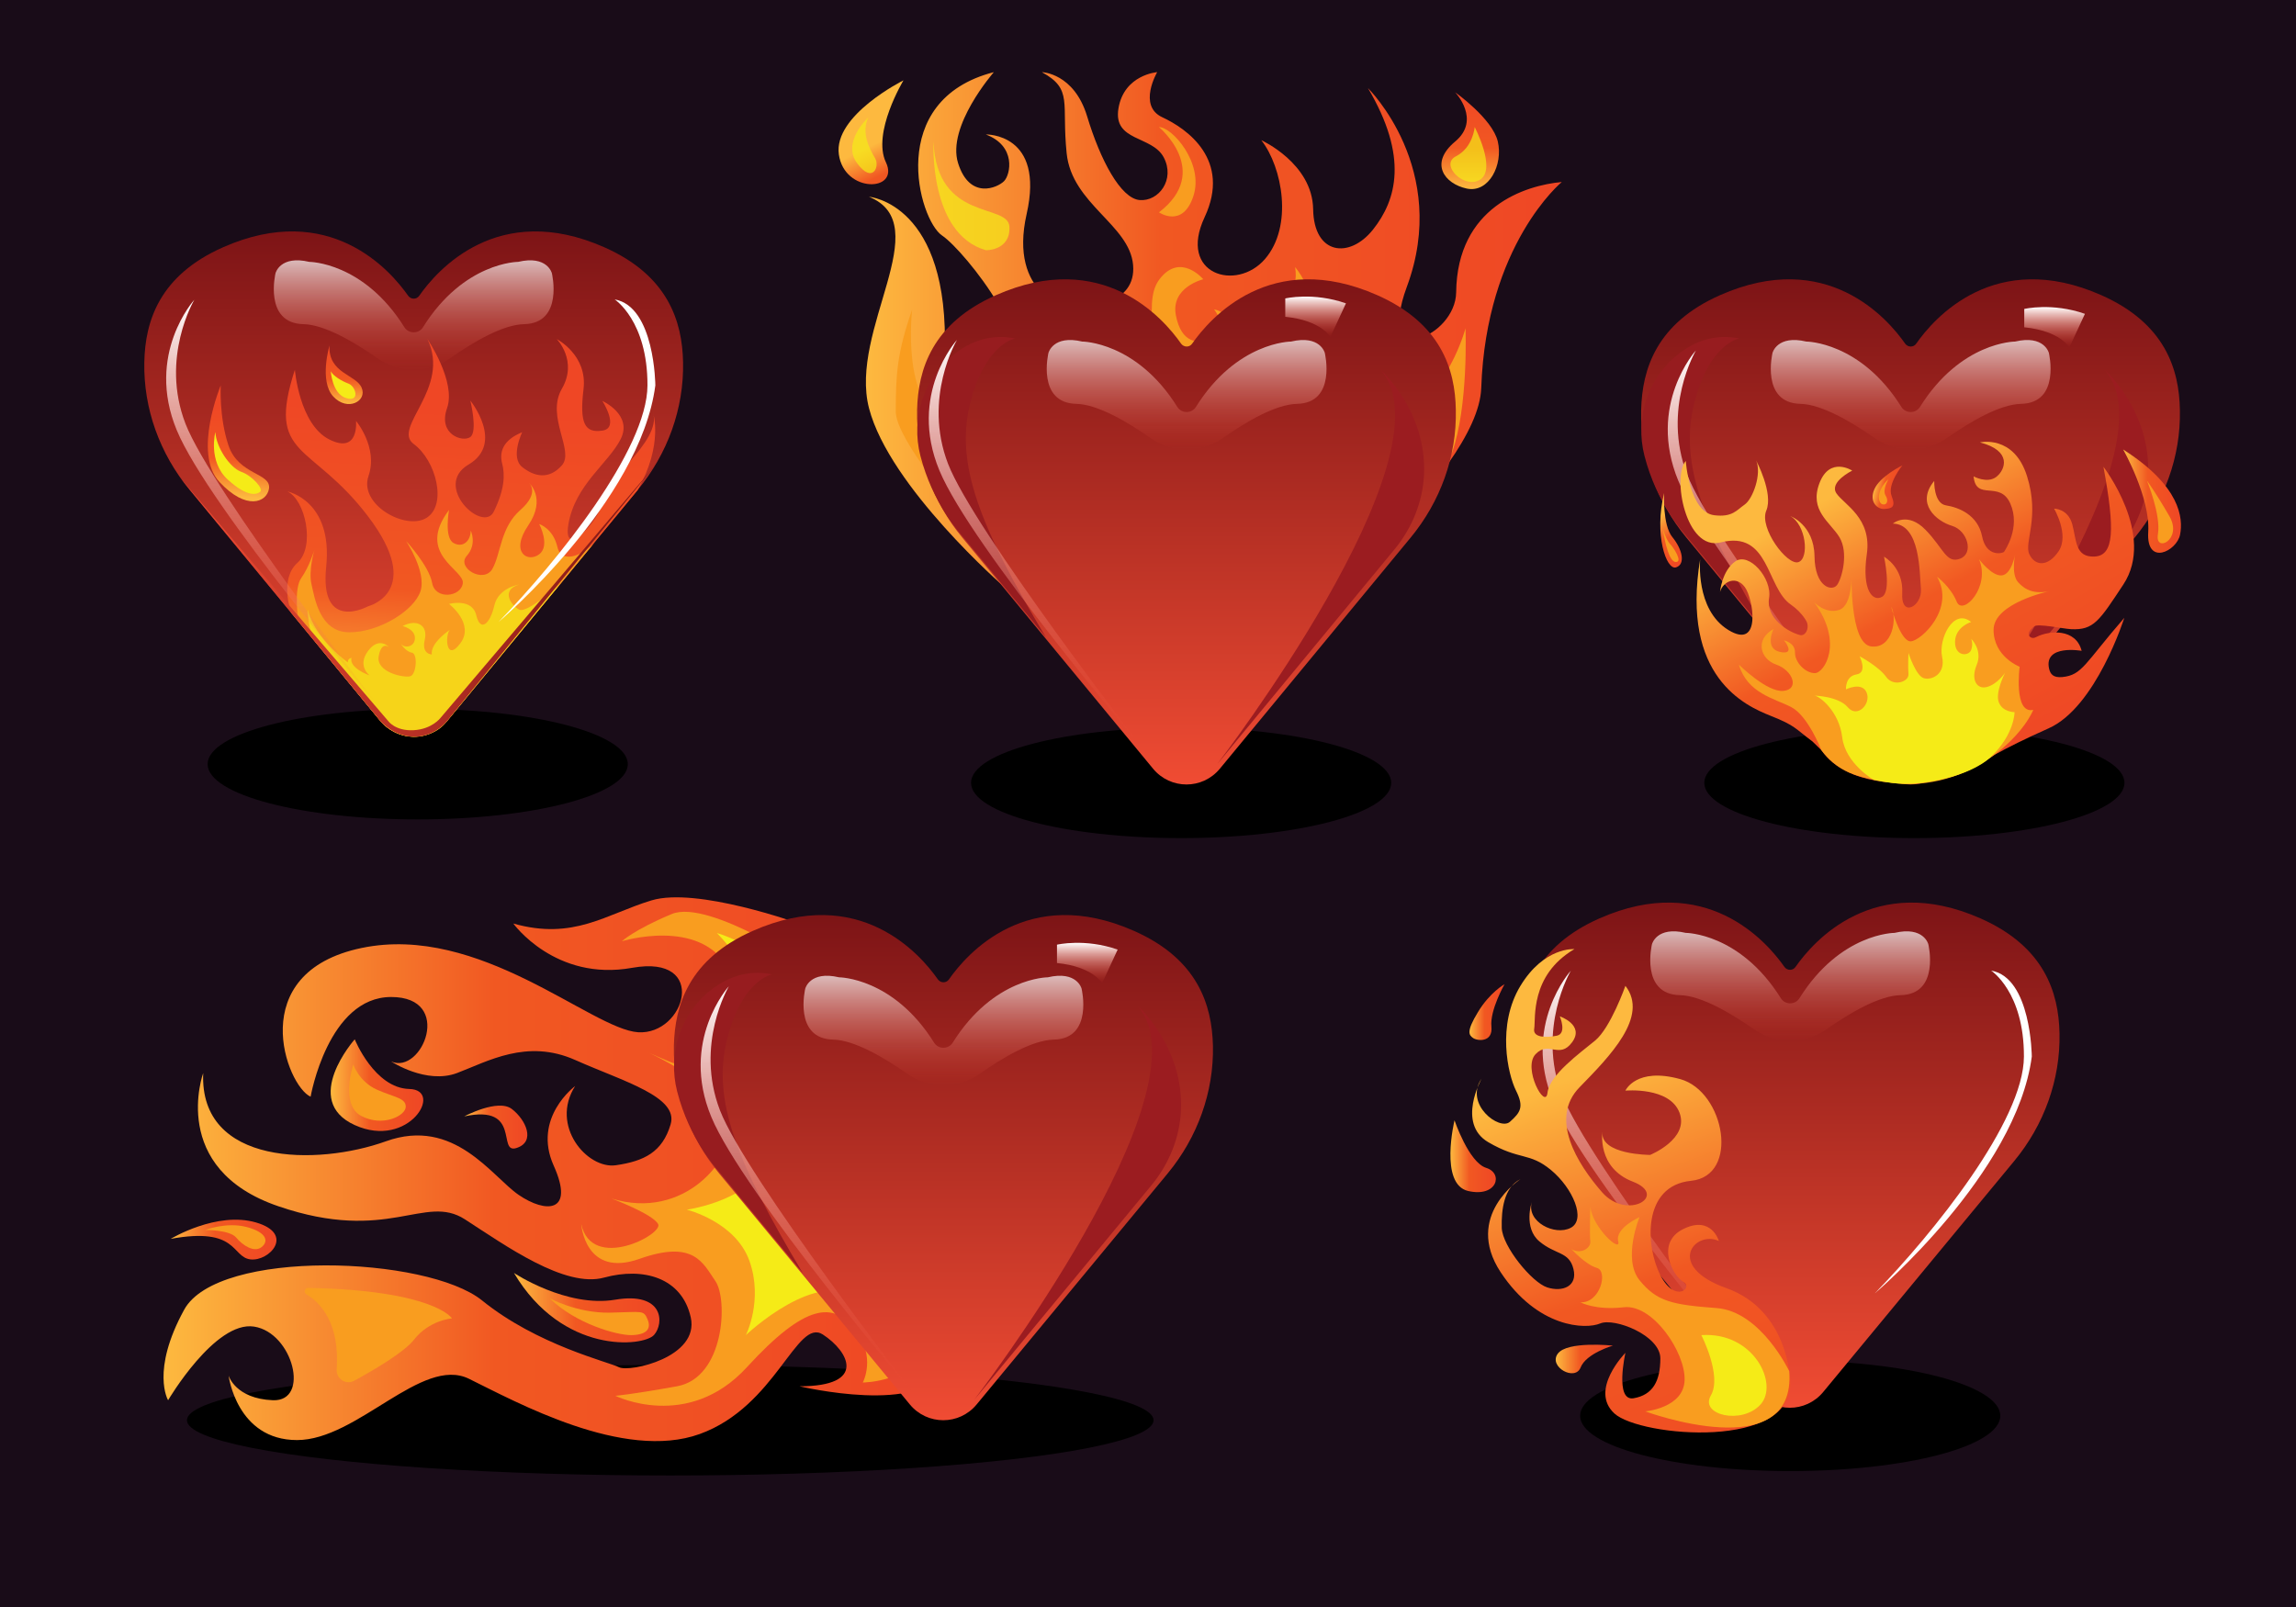 <?xml version="1.0" encoding="utf-8"?>
<!-- Generator: Adobe Illustrator 19.0.0, SVG Export Plug-In . SVG Version: 6.00 Build 0)  -->
<svg version="1.1" id="Layer_1" xmlns="http://www.w3.org/2000/svg" xmlns:xlink="http://www.w3.org/1999/xlink" x="0px" y="0px"
	 viewBox="0 0 1400 980" style="enable-background:new 0 0 1400 980;" xml:space="preserve">
<style type="text/css">
	.st0{fill:#190C18;}
	.st1{fill:url(#XMLID_146_);}
	.st2{opacity:0.7;fill:url(#XMLID_147_);}
	.st3{fill:url(#XMLID_148_);}
	.st4{fill:url(#XMLID_149_);}
	.st5{fill:url(#XMLID_150_);}
	.st6{fill:#F99D1F;}
	.st7{opacity:0.7;fill:#F5EB17;}
	.st8{fill:#F5EB17;}
	.st9{fill:url(#XMLID_151_);}
	.st10{fill:#FFFFFF;}
	.st11{fill:url(#XMLID_152_);}
	.st12{fill:url(#XMLID_153_);}
	.st13{fill:url(#XMLID_154_);}
	.st14{fill:#971C1F;}
	.st15{fill:#9B1C20;}
	.st16{opacity:0.7;fill:url(#XMLID_155_);}
	.st17{fill:url(#XMLID_156_);}
	.st18{fill:url(#XMLID_157_);}
	.st19{fill:url(#XMLID_158_);}
	.st20{fill:url(#XMLID_159_);}
	.st21{fill:url(#XMLID_160_);}
	.st22{fill:url(#XMLID_161_);}
	.st23{opacity:0.7;fill:url(#XMLID_162_);}
	.st24{fill:url(#XMLID_163_);}
	.st25{fill:url(#XMLID_164_);}
	.st26{fill:url(#XMLID_165_);}
	.st27{fill:url(#XMLID_166_);}
	.st28{fill:url(#XMLID_167_);}
	.st29{fill:url(#XMLID_168_);}
	.st30{fill:url(#XMLID_169_);}
	.st31{opacity:0.7;fill:url(#XMLID_170_);}
	.st32{fill:url(#XMLID_171_);}
	.st33{fill:url(#XMLID_172_);}
	.st34{fill:url(#XMLID_173_);}
	.st35{fill:url(#XMLID_174_);}
	.st36{fill:url(#XMLID_175_);}
	.st37{fill:url(#XMLID_176_);}
	.st38{opacity:0.7;fill:url(#XMLID_177_);}
	.st39{fill:url(#XMLID_178_);}
	.st40{fill:url(#XMLID_179_);}
	.st41{fill:url(#XMLID_180_);}
	.st42{fill:url(#XMLID_181_);}
	.st43{fill:url(#XMLID_182_);}
	.st44{fill:url(#XMLID_183_);}
</style>
<rect id="XMLID_137_" class="st0" width="1400" height="980"/>
<ellipse id="XMLID_139_" cx="254.7" cy="466" rx="128.1" ry="33.7"/>
<ellipse id="XMLID_142_" cx="720.2" cy="477.4" rx="128.1" ry="33.7"/>
<ellipse id="XMLID_143_" cx="1167.3" cy="477.4" rx="128.1" ry="33.7"/>
<ellipse id="XMLID_145_" cx="1091.6" cy="863.4" rx="128.1" ry="33.7"/>
<ellipse id="XMLID_144_" cx="408.7" cy="866.1" rx="294.7" ry="33.7"/>
<g id="XMLID_113_">
	<linearGradient id="XMLID_146_" gradientUnits="userSpaceOnUse" x1="252.249" y1="449.229" x2="252.249" y2="141.178">
		<stop  offset="0" style="stop-color:#F04C33"/>
		<stop  offset="1" style="stop-color:#7D1416"/>
	</linearGradient>
	<path id="XMLID_4_" class="st1" d="M368.5,150.8c-64.9-28.7-102.1,14.1-112.9,29.6c-1.6,2.3-5,2.3-6.7,0
		c-10.8-15.5-48-58.3-112.9-29.6C97.1,168,88.5,196,88,220.8c-0.6,28.4,9.5,56,27.6,77.9l116.3,140.9c10.6,12.8,30.1,12.8,40.7,0
		l116.3-140.9c18.1-21.9,28.2-49.5,27.6-77.9C416,196,407.4,168,368.5,150.8z"/>
	<linearGradient id="XMLID_147_" gradientUnits="userSpaceOnUse" x1="252.249" y1="225.474" x2="252.249" y2="158.747">
		<stop  offset="0" style="stop-color:#F04C33;stop-opacity:0"/>
		<stop  offset="1" style="stop-color:#FFFFFF"/>
	</linearGradient>
	<path id="XMLID_8_" class="st2" d="M336.5,166.6c0,0-2.8-11.1-20.6-6.9c0,0-33.1,0-58,39.9c-2.6,4.1-8.7,4.1-11.3,0
		c-24.9-39.9-58-39.9-58-39.9c-17.8-4.2-20.6,6.9-20.6,6.9s-7.4,30.6,17.1,31.1c12.9,0.3,30.9,10.9,45.1,20.8
		c13.3,9.3,31,9.3,44.2,0c14.1-9.9,32.1-20.5,45.1-20.8C343.9,197.2,336.5,166.6,336.5,166.6z"/>
	<linearGradient id="XMLID_148_" gradientUnits="userSpaceOnUse" x1="277.116" y1="443.523" x2="287.315" y2="250.754">
		<stop  offset="1.641936e-003" style="stop-color:#FDB93F"/>
		<stop  offset="0.424" style="stop-color:#F15822"/>
		<stop  offset="1" style="stop-color:#EF4725"/>
	</linearGradient>
	<path id="XMLID_6_" class="st3" d="M177.5,373.7c0,0-7.3-20.5,3.8-30.4c11.1-9.9,4.9-38.6-6.1-43.6c0,0,27.9,5.4,23.7,45.9
		s25.6,24.1,25.6,24.1s34.8-8.8,0-54.7s-62.3-35.2-44.7-89.5c0,0,2.7,33.3,21,42.5s16.3-11.3,16.3-11.3s13.6,16.2,7.6,33.6
		s22.7,33.4,35.4,25.5c12.7-7.9,5.8-35-7.8-45c-13.6-10,22.9-33.9,8.3-64.1c0,0,17.7,26.1,12,42.2s9.6,21,14.2,17.6s0-22.2,0-22.2
		s21,26-1.1,39s8.8,42.2,15.4,28.7c6.6-13.5,6.9-22.4,5.1-29.3c-1.8-6.9,0.3-14.3,12.2-19.1c0,0-7.4,15.3,0,21.2
		c7.4,5.9,16.3,7.9,24.2-1c7.9-8.9-9.9-29.6,0-46.7s-3.1-30.3-3.1-30.3s18.9,9.7,16.3,30.6c-2.5,20.9,0.8,26.8,11.5,25.2
		c10.7-1.5,0-18.1,0-18.1s18.6,8.4,11.2,23.2c-7.4,14.8-27.8,27.8-31.9,52c-4.1,24.2,22.4-6.4,20.9-15.5s36.4-35.1,30.7-52.6
		c0,0,6.5,19.5-9.4,47.3L272.6,439.6c0,0-6,9.2-19.6,9.6c-13.6,0.4-21.1-9.6-21.1-9.6L177.5,373.7z"/>
	<linearGradient id="XMLID_149_" gradientUnits="userSpaceOnUse" x1="144.387" y1="303.256" x2="147.262" y2="248.934">
		<stop  offset="1.641936e-003" style="stop-color:#FDB93F"/>
		<stop  offset="0.424" style="stop-color:#F15822"/>
		<stop  offset="1" style="stop-color:#EF4725"/>
	</linearGradient>
	<path id="XMLID_5_" class="st4" d="M134.6,235c0,0-17.2,41.3-0.8,58.9c16.4,17.6,28.8,12.5,30.2,4.2c1.7-9.8-18.6-8.2-24.7-26.5
		C133.5,254.2,134.6,235,134.6,235z"/>
	<linearGradient id="XMLID_150_" gradientUnits="userSpaceOnUse" x1="209.893" y1="246.428" x2="209.893" y2="210.694">
		<stop  offset="1.641936e-003" style="stop-color:#FDB93F"/>
		<stop  offset="0.424" style="stop-color:#F15822"/>
		<stop  offset="1" style="stop-color:#EF4725"/>
	</linearGradient>
	<path id="XMLID_9_" class="st5" d="M200.9,210.7c0,0-6.4,21.7,2.3,31.1s20.9,2.8,17.3-5.4C217,228.3,200.1,227.8,200.9,210.7z"/>
	<path id="XMLID_10_" class="st6" d="M182,378.7c0,0-3.2-19.3,1.7-26.2s8-17.1,8-17.1s-3.7,12.5-1.8,20.7s4.9,29.5,23.1,29.5
		s39.6-13.3,43.4-25.1s-8.8-30.6-8.8-30.6s14,15.1,15.9,25.6c1.9,10.5,17.6,8.6,18.7,0.2s-28.9-17.6-8.4-44.7c0,0-3.1,16.8,2.7,20.1
		c5.7,3.3,10.6-1.3,10.5-7.6c0,0,4.1,8.2-2.4,15.5c-6.5,7.3,10.5,17.2,15.7,7.8c5.2-9.4,4.8-25.1,17-35.8s5.2-16.6,5.2-16.6
		s10.9,9.4-0.4,26c-11.3,16.6-0.2,22.9,6.7,17.6s0-18.4,0-18.4s8.4,2.5,11.1,14c2.7,11.5,17.3,3.7,22.7-2.8l-89.9,108.9
		c0,0-8.2,9.3-18.8,9.6c-10.6,0.3-18.3-5.3-21.9-9.6C228.3,435.3,182,378.7,182,378.7z"/>
	<path id="XMLID_11_" class="st7" d="M187.6,371.8c0,0,0.4,14.2,4.6,19.4c4.2,5.2,39.7,48.5,39.7,48.5s8.5,10.5,21.9,9.6
		c13.4-0.9,18.8-9.6,18.8-9.6l68.7-83.2c0,0-19.8,17.6-24.6,15.3c-4.8-2.2-11.7-11.8-0.3-15.3c0,0-12.5,1.9-15,12.8
		c-2.5,11-8.4,16.6-11,5.9c-2.5-10.7-16.6-6.9-16.6-6.9s15.8,12,6.9,24s-9.4-5.1-6.4-8.2c0,0-12,7.9-11,15c0,0-6.4,0-4.3-8.9
		s-4.8-13-13.5-8.4c0,0,7.5,1.7,7.5,7.3c0,5.6-6.6,6.6-8.8,3.2c0,0,3.1,5.1,6.9,5.7s2.8,13.3-0.9,14.4s-20.9-2.3-19.3-12.1
		c1.7-9.8,6.4-5.6,6.4-5.6s-6.1-6.9-12.9,2.3s1,14.9,1,14.9s-12.6-4.3-11.1-10.7c0,0-2.4,0.3-2.2,2.8
		C212.2,404,192.3,390,187.6,371.8z"/>
	<path id="XMLID_7_" class="st8" d="M131.3,263.5c0,0-4.6,17.8,7.5,28.9s17.8,9.2,19.9,7.5c2.1-1.7-4.8-9.8-11.7-12.2
		C140.1,285.1,131.9,272.9,131.3,263.5z"/>
	<path id="XMLID_13_" class="st8" d="M201.7,226.4c0,0,0.8,13.8,9.4,16.4s5.9-7.1,1.5-8.8C208.3,232.4,203.1,229.2,201.7,226.4z"/>
	<linearGradient id="XMLID_151_" gradientUnits="userSpaceOnUse" x1="109.7" y1="366.365" x2="399.649" y2="366.365">
		<stop  offset="0" style="stop-color:#F04C33"/>
		<stop  offset="1" style="stop-color:#7D1416"/>
	</linearGradient>
	<path id="XMLID_12_" class="st9" d="M109.7,291.2l127,148.5c0,0,4.3,6.2,15.5,5.6c11.2-0.6,16.4-7.5,16.4-7.5l131-154.2l-127,156.1
		c0,0-6.9,9.3-19.6,9.6c-12.7,0.3-21.1-9.6-21.1-9.6L109.7,291.2z"/>
	<path id="XMLID_18_" class="st10" d="M374.8,182.6c0,0,20.1,13,20,52.4c-0.1,39.4-55.2,107.7-90.9,144.4c0,0,86.4-73.2,95.7-144.4
		C399.6,235,399.3,186.9,374.8,182.6z"/>
	<linearGradient id="XMLID_152_" gradientUnits="userSpaceOnUse" x1="166.738" y1="432.398" x2="166.738" y2="182.755">
		<stop  offset="0" style="stop-color:#F04C33;stop-opacity:0"/>
		<stop  offset="1" style="stop-color:#FFFFFF"/>
	</linearGradient>
	<path id="XMLID_88_" class="st11" d="M118.5,182.8c0,0-30,33.1-10.7,79.6s124.3,170,124.3,170s-103.4-133.7-119-174
		S118.5,182.8,118.5,182.8z"/>
</g>
<g id="XMLID_123_">
	<linearGradient id="XMLID_153_" gradientUnits="userSpaceOnUse" x1="528.049" y1="215.217" x2="952.269" y2="215.217">
		<stop  offset="1.641936e-003" style="stop-color:#FDB93F"/>
		<stop  offset="0.424" style="stop-color:#F15822"/>
		<stop  offset="1" style="stop-color:#EF4725"/>
	</linearGradient>
	<path id="XMLID_14_" class="st12" d="M612.3,357.9c0,0-69.9-60.9-82.4-108.9s41.8-112,0-129c0,0,49.5,4,46.1,95.8
		c0,0,5.9,18.9,34.4,10.1c28.5-8.8-21.8-72.8-36-82.3C560.2,134,539.7,61,606,44c0,0-28.9,33-21.8,55.5s24,15,28,11
		S619.8,89,601.1,82c0,0,36.1-1,24.9,48.5s25.3,59,31.1,58s36-2.5,33.8-27s-37.3-37-40.5-68s4-39-15.1-49.5c0,0,19.6,0.5,27.6,27
		s20.4,50,32,51s21.8-12.5,14.7-26s-31.1-9.5-27.6-30s23.6-22,23.6-22s-12,20.5,3.1,27.5s42.2,26,25.8,61S754,178,771.3,158
		s10.7-56-2.2-72.5c0,0,31.1,14,31.6,42c0.4,28,22.2,30.5,36.5,12.5s21.8-44.3-3.1-86.3c0,0,50.4,49.4,23.7,121.3
		c-18.9,50.8,29.8,30.5,30.1,3.3c0.6-52.2,42.2-65.3,64.4-67.3c0,0-46.1,38-49.1,125.6c-1.8,53.1-122.8,149.8-122.8,149.8
		L612.3,357.9z"/>
	<path id="XMLID_32_" class="st6" d="M613.6,345.9c0,0-67.4-72.9-67.4-94.9s0.7-35.8,10-62.2c0,0-6.7,57.2,20,66.7
		c26.7,9.5,50.3,2.9,61.5-14.8c11.2-17.7-10.1-47.7-10.1-47.7s26,39.7,56.7,32.8s10-38.8,22.7-55.5c12.7-16.7,26.7,0,26.7,0
		s-20,4.8-16.7,22c3.3,17.2,13.9,18.4,23.3,13.2c9.4-5.2,0-16.8,0-16.8s19,2.7,4.2,26.5c-14.8,23.8,23.9,21.4,25.2,6.9
		c1.3-14.5-1.3-21.8,5.3-30.5c6.7-8.7,17.3-12.8,14.7-28.7c0,0,12.7,14.6,6.7,25.8c-6,11.2,2.3,23.2,12.6,21.2s12.3-18,10.7-27.7
		c0,0,19.3,24.3,13.3,39.8s10,42.2,31.3,25.5s29.3-47.3,29.3-47.3s1.9,47.5-8.3,76.1l-95.1,81.5L613.6,345.9z"/>
	<g id="XMLID_22_">
		<linearGradient id="XMLID_154_" gradientUnits="userSpaceOnUse" x1="723.536" y1="478.355" x2="723.536" y2="170.304">
			<stop  offset="0" style="stop-color:#F04C33"/>
			<stop  offset="1" style="stop-color:#7D1416"/>
		</linearGradient>
		<path id="XMLID_15_" class="st13" d="M839.8,180c-64.9-28.7-102.1,14.1-112.9,29.6c-1.6,2.3-5,2.3-6.7,0
			c-10.8-15.5-48-58.3-112.9-29.6c-38.9,17.2-47.5,45.2-48.1,70c-0.6,28.4,9.5,56,27.6,77.9l116.3,140.9c10.6,12.8,30.1,12.8,40.7,0
			l116.3-140.9c18.1-21.9,28.2-49.5,27.6-77.9C887.3,225.1,878.6,197.2,839.8,180z"/>
		<path id="XMLID_3_" class="st14" d="M619,206.4c0,0-18.4,3.1-27.5,39.8s5.7,74.7,46.2,142.4l-52.4-63.5c0,0-16.6-17.9-24.1-47.2
			c-5.9-23,2.1-47.7,20.9-62.1C591.6,208.3,604,203.4,619,206.4z"/>
		<path id="XMLID_1_" class="st15" d="M842.1,225.8c0,0,28,25,26.2,63.7c-0.8,16.6-7.3,32.5-17.9,45.4L742.2,466
			C742.2,466,886.8,277.8,842.1,225.8z"/>
		<linearGradient id="XMLID_155_" gradientUnits="userSpaceOnUse" x1="723.536" y1="274.058" x2="723.536" y2="207.331">
			<stop  offset="0" style="stop-color:#F04C33;stop-opacity:0"/>
			<stop  offset="1" style="stop-color:#FFFFFF"/>
		</linearGradient>
		<path id="XMLID_19_" class="st16" d="M807.8,215.2c0,0-2.8-11.1-20.6-6.9c0,0-33.1,0-58,39.9c-2.6,4.1-8.7,4.1-11.3,0
			c-24.9-39.9-58-39.9-58-39.9c-17.8-4.2-20.6,6.9-20.6,6.9s-7.4,30.6,17.1,31.1c12.9,0.3,30.9,10.9,45.1,20.8
			c13.3,9.3,31,9.3,44.2,0c14.1-9.9,32.1-20.5,45.1-20.8C815.2,245.8,807.8,215.2,807.8,215.2z"/>
	</g>
	<path id="XMLID_38_" class="st7" d="M569.2,86.3c0,0-3,56.3,32,66.3c0,0,15,0.3,14.3-14.3C614.9,123.6,571.2,135.6,569.2,86.3z"/>
	<path id="XMLID_39_" class="st6" d="M706.7,77.5c0,0,32.5,27,0,52c0,0,14.5,10,21-10S714.7,77.5,706.7,77.5z"/>
	<linearGradient id="XMLID_156_" gradientUnits="userSpaceOnUse" x1="631.776" y1="456.974" x2="631.776" y2="207.331">
		<stop  offset="0" style="stop-color:#F04C33;stop-opacity:0"/>
		<stop  offset="1" style="stop-color:#FFFFFF"/>
	</linearGradient>
	<path id="XMLID_40_" class="st17" d="M583.5,207.3c0,0-30,33.1-10.7,79.6s124.3,170,124.3,170s-103.4-133.7-119-174
		S583.5,207.3,583.5,207.3z"/>
	<linearGradient id="XMLID_157_" gradientUnits="userSpaceOnUse" x1="802.192" y1="205.518" x2="802.192" y2="180.836">
		<stop  offset="0" style="stop-color:#F04C33;stop-opacity:0"/>
		<stop  offset="1" style="stop-color:#FFFFFF"/>
	</linearGradient>
	<path id="XMLID_41_" class="st18" d="M783.7,182c0,0,17-4,37,3l-9.5,20.5c0,0-5.5-10.1-27.5-12.3V182z"/>
	<linearGradient id="XMLID_158_" gradientUnits="userSpaceOnUse" x1="896.481" y1="115.28" x2="896.481" y2="56.307">
		<stop  offset="1.641936e-003" style="stop-color:#FDB93F"/>
		<stop  offset="0.424" style="stop-color:#F15822"/>
		<stop  offset="1" style="stop-color:#EF4725"/>
	</linearGradient>
	<path id="XMLID_42_" class="st19" d="M887.3,56.3c0,0,16,16.7,0,30s-6.5,25.8,7.1,28.7c13.6,2.8,22.2-14.7,18.9-28.7
		C910,72.3,887.3,56.3,887.3,56.3z"/>
	<path id="XMLID_44_" class="st7" d="M899.2,77.5c0,0-1,12.5-11.4,17.8c-10.4,5.3,5.7,20.8,15.1,14
		C912.3,102.4,899.2,77.5,899.2,77.5z"/>
	<linearGradient id="XMLID_159_" gradientUnits="userSpaceOnUse" x1="537.43" y1="85.797" x2="556.763" y2="125.797">
		<stop  offset="1.641936e-003" style="stop-color:#FDB93F"/>
		<stop  offset="0.424" style="stop-color:#F15822"/>
		<stop  offset="1" style="stop-color:#EF4725"/>
	</linearGradient>
	<path id="XMLID_45_" class="st20" d="M550.9,49c0,0-19.3,32-10.7,50s-25.3,19.1-28.7-4.8S550.9,49,550.9,49z"/>
	<path id="XMLID_47_" class="st7" d="M529.4,71.7c0,0-16.3,14.9-6.8,27.8s14,2,11-3S524.9,81.2,529.4,71.7z"/>
</g>
<g id="XMLID_131_">
	<linearGradient id="XMLID_160_" gradientUnits="userSpaceOnUse" x1="99.897" y1="713.038" x2="575.716" y2="713.038">
		<stop  offset="1.641936e-003" style="stop-color:#FDB93F"/>
		<stop  offset="0.424" style="stop-color:#F15822"/>
		<stop  offset="1" style="stop-color:#EF4725"/>
	</linearGradient>
	<path id="XMLID_70_" class="st21" d="M487.1,563.2c0,0-62.2-22.5-89.9-14.1c-27.7,8.4-47.4,24.5-84.2,14.1c0,0,25.5,35.5,72.5,27
		c47-8.4,32.3,41.1,3.6,39.3c-28.6-1.9-96.6-66.4-168.6-51.4c-72,15-45.8,84.2-31.1,90.7c0,0,10.6-60.8,49.1-60.8s18.8,47.7,0,39.3
		c0,0,21.3,14.1,40.1,7.1c18.8-7.1,42.6-21.1,72.1-8c29.4,13.1,63.3,22.4,58.2,39.3c-5,16.8-16,22.4-33.4,24.9s-40.3-24-24.8-48.3
		c0,0-26.2,19.3-13.1,48.5c13.1,29.1-4.9,29.1-21.3,17.9c-16.4-11.2-39.3-47.7-81-32.7S121.5,711,123.9,654.4
		c0,0-21.3,58.3,45.8,81.2c67.1,23,89.2-7.9,113.8,8c24.6,15.9,61,42.1,84.9,35.5c23.9-6.5,47.4,0,52.8,24.3
		c5.4,24.3-37.1,33.6-43.7,30.4c-6.5-3.3-49.9-13.5-83.5-40.7s-161.2-31.8-181.7,5.6s-9.8,55.2-9.8,55.2s28.6-48.6,52.4-44.9
		s34.4,45.8,11.5,44.9c-22.9-0.9-27-15-27-15s4.9,39.3,41.7,39.3s76.1-51.4,104.8-37.4c28.6,14,94.3,50.5,140.8,33.7
		s59.1-71,75-60.7c15.9,10.3,27.3,31.6-14.2,31.6c0,0,76.9,18.3,87.7-11.6C582.1,815.2,487.1,563.2,487.1,563.2z"/>
	<path id="XMLID_35_" class="st6" d="M497.8,592c0,0-65.2-44.2-88.2-34.6c-23,9.6-30.4,16.6-30.4,16.6s47.3-14.6,64.7,16.3
		c17.5,30.9-22.2,62.7-34.3,57.7c-12.1-5-17-7.5-17-7.5s50.2,22.4,52.9,44.3c2.7,21.8-28.4,59.8-72.6,46.1c0,0,25.1,9.4,28.4,15.6
		c3.3,6.2-40.4,29.3-46.9,0c0,0,2.2,33,35.5,21.2s38.7,2.5,46.4,13.7c7.6,11.2,5.5,58.8-23.5,64c-28.9,5.2-37.6,5.8-37.6,5.8
		s44.2,21.9,80.2-17.4s52.9-39.9,66-23.1c13.1,16.8,4.7,32.4,4.7,32.4s31.3,0,43.9-24.9L497.8,592z"/>
	<path id="XMLID_71_" class="st8" d="M495.1,599.3c0,0-41-25.7-58-30.3c0,0,25,24,22,47s-22,35-22,35s34,23.7,30.7,52
		c-3.3,28.3-49,34.7-49,34.7s29.7,7.3,38.2,31.3s-2.2,45.2-2.2,45.2s44.3-42.2,69.3-21.5c25,20.7,17,34,17,34s16-5.7,17-15.3
		L495.1,599.3z"/>
	<g id="XMLID_50_">
		<linearGradient id="XMLID_161_" gradientUnits="userSpaceOnUse" x1="575.299" y1="866.098" x2="575.299" y2="558.047">
			<stop  offset="0" style="stop-color:#F04C33"/>
			<stop  offset="1" style="stop-color:#7D1416"/>
		</linearGradient>
		<path id="XMLID_67_" class="st22" d="M691.5,567.7c-64.9-28.7-102.1,14.1-112.9,29.6c-1.6,2.3-5,2.3-6.7,0
			c-10.8-15.5-48-58.3-112.9-29.6c-38.9,17.2-47.5,45.2-48.1,70c-0.6,28.4,9.5,56,27.6,77.9l116.3,140.9c10.6,12.8,30.1,12.8,40.7,0
			L712,715.6c18.1-21.9,28.2-49.5,27.6-77.9C739,612.9,730.4,584.9,691.5,567.7z"/>
		<path id="XMLID_63_" class="st14" d="M470.8,594.2c0,0-18.4,3.1-27.5,39.8c-9.2,36.7,5.7,74.7,46.2,142.4L437,712.8
			c0,0-16.6-17.9-24.1-47.2c-5.9-23,2.1-47.7,20.9-62.1C443.4,596.1,455.8,591.1,470.8,594.2z"/>
		<path id="XMLID_57_" class="st15" d="M693.9,613.6c0,0,28,25,26.2,63.7c-0.8,16.6-7.3,32.5-17.9,45.4L594,853.7
			C594,853.7,738.5,665.6,693.9,613.6z"/>
		<linearGradient id="XMLID_162_" gradientUnits="userSpaceOnUse" x1="575.299" y1="661.801" x2="575.299" y2="595.074">
			<stop  offset="0" style="stop-color:#F04C33;stop-opacity:0"/>
			<stop  offset="1" style="stop-color:#FFFFFF"/>
		</linearGradient>
		<path id="XMLID_53_" class="st23" d="M659.5,602.9c0,0-2.8-11.1-20.6-6.9c0,0-33.1,0-58,39.9c-2.6,4.1-8.7,4.1-11.3,0
			c-24.9-39.9-58-39.9-58-39.9c-17.8-4.2-20.6,6.9-20.6,6.9s-7.4,30.6,17.1,31.1c12.9,0.3,30.9,10.9,45.1,20.8
			c13.3,9.3,31,9.3,44.2,0c14.1-9.9,32.1-20.5,45.1-20.8C666.9,633.5,659.5,602.9,659.5,602.9z"/>
	</g>
	<linearGradient id="XMLID_163_" gradientUnits="userSpaceOnUse" x1="492.605" y1="851.107" x2="492.605" y2="601.465">
		<stop  offset="0" style="stop-color:#F04C33;stop-opacity:0"/>
		<stop  offset="1" style="stop-color:#FFFFFF"/>
	</linearGradient>
	<path id="XMLID_86_" class="st24" d="M444.4,601.5c0,0-30,33.1-10.7,79.6s124.3,170,124.3,170s-103.4-133.7-119-174
		C423.5,636.8,444.4,601.5,444.4,601.5z"/>
	<linearGradient id="XMLID_164_" gradientUnits="userSpaceOnUse" x1="663.021" y1="599.652" x2="663.021" y2="574.97">
		<stop  offset="0" style="stop-color:#F04C33;stop-opacity:0"/>
		<stop  offset="1" style="stop-color:#FFFFFF"/>
	</linearGradient>
	<path id="XMLID_85_" class="st25" d="M644.5,576.1c0,0,17-4,37,3l-9.5,20.5c0,0-5.5-10.1-27.5-12.3V576.1z"/>
	<path id="XMLID_24_" class="st6" d="M275.6,804c0,0-10.5-17.1-87.7-18.6c-2.1,0-3,2.8-1.1,3.9c9,5.4,20.4,17.9,18.5,45.8
		c-0.4,5.8,5.7,9.7,10.7,6.9c12.5-6.8,30.6-17.5,36.5-25.1C261.8,805,275.6,804,275.6,804z"/>
	<linearGradient id="XMLID_165_" gradientUnits="userSpaceOnUse" x1="201.675" y1="661.682" x2="258.074" y2="661.682">
		<stop  offset="1.641936e-003" style="stop-color:#FDB93F"/>
		<stop  offset="0.424" style="stop-color:#F15822"/>
		<stop  offset="1" style="stop-color:#EF4725"/>
	</linearGradient>
	<path id="XMLID_72_" class="st26" d="M216.3,633.8c0,0,12,29.8,33.3,30.3s-0.3,37-33.3,22S216.3,633.8,216.3,633.8z"/>
	<linearGradient id="XMLID_166_" gradientUnits="userSpaceOnUse" x1="283.091" y1="687.258" x2="321.505" y2="687.258">
		<stop  offset="1.641936e-003" style="stop-color:#FDB93F"/>
		<stop  offset="0.424" style="stop-color:#F15822"/>
		<stop  offset="1" style="stop-color:#EF4725"/>
	</linearGradient>
	<path id="XMLID_73_" class="st27" d="M283.1,680.8c0,0,20.5-11,29-4.5s14.8,20,2.8,23.8S318.3,673.3,283.1,680.8z"/>
	<linearGradient id="XMLID_167_" gradientUnits="userSpaceOnUse" x1="313.425" y1="797.505" x2="402.051" y2="797.505">
		<stop  offset="1.641936e-003" style="stop-color:#FDB93F"/>
		<stop  offset="0.424" style="stop-color:#F15822"/>
		<stop  offset="1" style="stop-color:#EF4725"/>
	</linearGradient>
	<path id="XMLID_74_" class="st28" d="M313.4,776.3c0,0,32,21.3,61.7,16.3c29.7-5,30,14.4,23.7,21.5
		C392.4,821.3,343.1,826.3,313.4,776.3z"/>
	<linearGradient id="XMLID_168_" gradientUnits="userSpaceOnUse" x1="104.091" y1="755.951" x2="168.565" y2="755.951">
		<stop  offset="1.641936e-003" style="stop-color:#FDB93F"/>
		<stop  offset="0.424" style="stop-color:#F15822"/>
		<stop  offset="1" style="stop-color:#EF4725"/>
	</linearGradient>
	<path id="XMLID_75_" class="st29" d="M104.1,755.5c0,0,28-17,52-10s8,24-3.5,22.5S145.1,748,104.1,755.5z"/>
	<path id="XMLID_43_" class="st6" d="M215.4,649.2c0,0,3.6,10.5,14.4,15.3s17.7,5,17.6,10.5s-14.2,12.5-27.2,5.5
		S215.4,649.2,215.4,649.2z"/>
	<path id="XMLID_77_" class="st6" d="M125,750.1c0,0,13.1-5.1,25.5-1.8s13.4,8.9,8.9,12.3s-11.4-1.1-15.4-5.9S125,750.1,125,750.1z"
		/>
	<path id="XMLID_80_" class="st6" d="M335.1,791.7c0,0,16.8,9.2,36.8,8.8s20.5-1.8,23,4.2s-1.2,9.4-10,9.5S350.9,807.2,335.1,791.7z
		"/>
</g>
<g id="XMLID_133_">
	<linearGradient id="XMLID_169_" gradientUnits="userSpaceOnUse" x1="1091.534" y1="858.474" x2="1091.534" y2="550.422">
		<stop  offset="0" style="stop-color:#F04C33"/>
		<stop  offset="1" style="stop-color:#7D1416"/>
	</linearGradient>
	<path id="XMLID_95_" class="st30" d="M1207.7,560.1c-64.9-28.7-102.1,14.1-112.9,29.6c-1.6,2.3-5,2.3-6.7,0
		c-10.8-15.5-48-58.3-112.9-29.6c-38.9,17.2-47.5,45.2-48.1,70c-0.6,28.4,9.5,56,27.6,77.9l116.3,140.9c10.6,12.8,30.1,12.8,40.7,0
		L1228.2,708c18.1-21.9,28.2-49.5,27.6-77.9C1255.3,605.3,1246.6,577.3,1207.7,560.1z"/>
	<linearGradient id="XMLID_170_" gradientUnits="userSpaceOnUse" x1="1091.534" y1="634.719" x2="1091.534" y2="567.991">
		<stop  offset="0" style="stop-color:#F04C33;stop-opacity:0"/>
		<stop  offset="1" style="stop-color:#FFFFFF"/>
	</linearGradient>
	<path id="XMLID_90_" class="st31" d="M1175.8,575.8c0,0-2.8-11.1-20.6-6.9c0,0-33.1,0-58,39.9c-2.6,4.1-8.7,4.1-11.3,0
		c-24.9-39.9-58-39.9-58-39.9c-17.8-4.2-20.6,6.9-20.6,6.9s-7.4,30.6,17.1,31.1c12.9,0.3,30.9,10.9,45.1,20.8
		c13.3,9.3,31,9.3,44.2,0c14.1-9.9,32.1-20.5,45.1-20.8C1183.2,606.4,1175.8,575.8,1175.8,575.8z"/>
	<path id="XMLID_89_" class="st10" d="M1214.1,591.9c0,0,20.1,13,20,52.4c-0.1,39.4-55.2,107.7-90.9,144.4c0,0,86.4-73.2,95.7-144.4
		C1238.9,644.3,1238.6,596.1,1214.1,591.9z"/>
	<linearGradient id="XMLID_171_" gradientUnits="userSpaceOnUse" x1="1006.023" y1="841.642" x2="1006.023" y2="592">
		<stop  offset="0" style="stop-color:#F04C33;stop-opacity:0"/>
		<stop  offset="1" style="stop-color:#FFFFFF"/>
	</linearGradient>
	<path id="XMLID_87_" class="st32" d="M957.8,592c0,0-30,33.1-10.7,79.6s124.3,170,124.3,170s-103.4-133.7-119-174
		C936.9,627.4,957.8,592,957.8,592z"/>
	<linearGradient id="XMLID_172_" gradientUnits="userSpaceOnUse" x1="954.499" y1="658.429" x2="1062.494" y2="952.414">
		<stop  offset="1.641936e-003" style="stop-color:#FDB93F"/>
		<stop  offset="0.424" style="stop-color:#F15822"/>
		<stop  offset="1" style="stop-color:#EF4725"/>
	</linearGradient>
	<path id="XMLID_83_" class="st33" d="M1091.5,841.6c0,0-0.8-42.4-38.7-56c-37.9-13.5-19.3-35.5-4.7-28.8c0,0-4.5-15.8-21.7-7.3
		c-17.2,8.5-6.3,28.8,0,32.2c6.3,3.4-4.8,13.5-13.9-3.9s-11.4-54.7,18.6-57.7c30-3,20.5-54.5-6.5-62c-27-7.5-33.5,7-33.5,7
		s27-2.5,33,13.5c6,16-17.9,25.7-17.9,25.7s-30.6,0-29.1-14.1c0,0-3.5,21.9,18.5,30.4s-3.4,24-18.7,6.5s-32.3-45-13.8-64
		s42.5-43.2,28-61.9c0,0-9,25.6-18.5,33.4c-9.5,7.8-27.8,21-29,31.8s-15.3-15-7.3-23.5s14.5,3.3,22.3-7.3s-7.5-15.8-7.5-15.8
		s4.5,10.5-1.8,11.8s-14.8,1.3-13.8-4.3s-2.8-32.5,24.5-48.5c0,0-18.4-1.5-32.9,22.4s-7.7,53.9-2.7,63.9s2.7,13.3-3.7,19
		c-6.3,5.7-28-10.7-17.3-26.3c0,0-15.3,27.3,4,38.7c19.3,11.3,25,6,38.3,17c13.3,11,21.7,30.3,12,35.3c-9.7,5-27-3.7-23.7-15.7
		c0,0-5.3,15.7,4.7,24s18,6,20.7,16.7c2.7,10.7-6.7,14.3-16,11.3s-27.3-25-27.7-36.3c-0.3-11.3,1.4-24.7,11.4-29.7
		c0,0-34.7,22.3-12.1,56.7c22.7,34.3,52,35,60.7,31.3c8.7-3.7,36.7,7.3,36.7,21.3s-4.7,22.3-16.3,24.3c-11.7,2-5-27.7-5-27.7
		s-22.3,22.7-6.7,37S1095.2,884.7,1091.5,841.6z"/>
	<path id="XMLID_100_" class="st6" d="M1091,836.2c0,0-17.3-36.5-44.3-38.5c-27-2-36.5-4-47-17s0-38.5,0-38.5s-15,6.8-13,14.7
		c2,7.8-16-8.7-17-21.2c0,0-0.5,16.8,0,21.2c0.5,4.3-6,8.3-11.5,4.8c0,0,8.5,9.5,15.5,11.5s2,21.5-10,21c0,0,9,5,26.5,3
		s37.5,27.3,37,44.4s-24,19.1-24,19.1S1095.4,894.8,1091,836.2z"/>
	<path id="XMLID_102_" class="st8" d="M1037.4,814.2c0,0,12.8,24.8,5.8,36.8s19,18,30.3,5.5S1069.3,812,1037.4,814.2z"/>
	<linearGradient id="XMLID_173_" gradientUnits="userSpaceOnUse" x1="884.392" y1="705.136" x2="912.056" y2="705.136">
		<stop  offset="1.641936e-003" style="stop-color:#FDB93F"/>
		<stop  offset="0.424" style="stop-color:#F15822"/>
		<stop  offset="1" style="stop-color:#EF4725"/>
	</linearGradient>
	<path id="XMLID_103_" class="st34" d="M886.9,683.2c0,0,8.7,25.7,19.3,29c10.7,3.3,6.7,18.2-11,14.1
		C877.5,722.2,886.9,683.2,886.9,683.2z"/>
	<linearGradient id="XMLID_174_" gradientUnits="userSpaceOnUse" x1="948.672" y1="828.714" x2="983.523" y2="828.714">
		<stop  offset="1.641936e-003" style="stop-color:#FDB93F"/>
		<stop  offset="0.424" style="stop-color:#F15822"/>
		<stop  offset="1" style="stop-color:#EF4725"/>
	</linearGradient>
	<path id="XMLID_104_" class="st35" d="M983.5,820.6c0,0-16.3,4.7-19.7,13.3c-3.3,8.7-19.7-0.3-14-8.3
		C955.5,817.6,983.5,820.6,983.5,820.6z"/>
	<linearGradient id="XMLID_175_" gradientUnits="userSpaceOnUse" x1="896.023" y1="617.193" x2="917.439" y2="617.193">
		<stop  offset="1.641936e-003" style="stop-color:#FDB93F"/>
		<stop  offset="0.424" style="stop-color:#F15822"/>
		<stop  offset="1" style="stop-color:#EF4725"/>
	</linearGradient>
	<path id="XMLID_101_" class="st36" d="M917.4,600.2c0,0-9,15.8-8,25.8s-8.7,8.8-11.2,7s-4.3-3.8,3-15.8
		C908.4,605.2,917.4,600.2,917.4,600.2z"/>
</g>
<g id="XMLID_136_">
	<g id="XMLID_108_">
		<linearGradient id="XMLID_176_" gradientUnits="userSpaceOnUse" x1="1165.04" y1="478.355" x2="1165.04" y2="170.304">
			<stop  offset="0" style="stop-color:#F04C33"/>
			<stop  offset="1" style="stop-color:#7D1416"/>
		</linearGradient>
		<path id="XMLID_120_" class="st37" d="M1281.3,180c-64.9-28.7-102.1,14.1-112.9,29.6c-1.6,2.3-5,2.3-6.7,0
			c-10.8-15.5-48-58.3-112.9-29.6c-38.9,17.2-47.5,45.2-48.1,70c-0.6,28.4,9.5,56,27.6,77.9l116.3,140.9c10.6,12.8,30.1,12.8,40.7,0
			l116.3-140.9c18.1-21.9,28.2-49.5,27.6-77.9C1328.8,225.1,1320.1,197.2,1281.3,180z"/>
		<path id="XMLID_117_" class="st14" d="M1060.5,206.4c0,0-18.4,3.1-27.5,39.8c-9.2,36.7,5.7,74.7,46.2,142.4l-52.4-63.5
			c0,0-16.6-17.9-24.1-47.2c-5.9-23,2.1-47.7,20.9-62.1C1033.1,208.3,1045.5,203.4,1060.5,206.4z"/>
		<path id="XMLID_114_" class="st15" d="M1283.6,225.8c0,0,28,25,26.2,63.7c-0.8,16.6-7.3,32.5-17.9,45.4L1183.7,466
			C1183.7,466,1328.3,277.8,1283.6,225.8z"/>
		<linearGradient id="XMLID_177_" gradientUnits="userSpaceOnUse" x1="1165.04" y1="274.058" x2="1165.04" y2="207.331">
			<stop  offset="0" style="stop-color:#F04C33;stop-opacity:0"/>
			<stop  offset="1" style="stop-color:#FFFFFF"/>
		</linearGradient>
		<path id="XMLID_110_" class="st38" d="M1249.3,215.2c0,0-2.8-11.1-20.6-6.9c0,0-33.1,0-58,39.9c-2.6,4.1-8.7,4.1-11.3,0
			c-24.9-39.9-58-39.9-58-39.9c-17.8-4.2-20.6,6.9-20.6,6.9s-7.4,30.6,17.1,31.1c12.9,0.3,30.9,10.9,45.1,20.8
			c13.3,9.3,31,9.3,44.2,0c14.1-9.9,32.1-20.5,45.1-20.8C1256.7,245.8,1249.3,215.2,1249.3,215.2z"/>
	</g>
	<linearGradient id="XMLID_178_" gradientUnits="userSpaceOnUse" x1="1082.346" y1="463.364" x2="1082.346" y2="213.721">
		<stop  offset="0" style="stop-color:#F04C33;stop-opacity:0"/>
		<stop  offset="1" style="stop-color:#FFFFFF"/>
	</linearGradient>
	<path id="XMLID_107_" class="st39" d="M1034.1,213.7c0,0-30,33.1-10.7,79.6s124.3,170,124.3,170s-103.4-133.7-119-174
		C1013.2,249.1,1034.1,213.7,1034.1,213.7z"/>
	<linearGradient id="XMLID_179_" gradientUnits="userSpaceOnUse" x1="1252.762" y1="211.909" x2="1252.762" y2="187.226">
		<stop  offset="0" style="stop-color:#F04C33;stop-opacity:0"/>
		<stop  offset="1" style="stop-color:#FFFFFF"/>
	</linearGradient>
	<path id="XMLID_106_" class="st40" d="M1234.3,188.4c0,0,17-4,37,3l-9.5,20.5c0,0-5.5-10.1-27.5-12.3V188.4z"/>
	<linearGradient id="XMLID_180_" gradientUnits="userSpaceOnUse" x1="1134.281" y1="292.395" x2="1229.318" y2="464.551">
		<stop  offset="1.641936e-003" style="stop-color:#FDB93F"/>
		<stop  offset="0.424" style="stop-color:#F15822"/>
		<stop  offset="1" style="stop-color:#EF4725"/>
	</linearGradient>
	<path id="XMLID_105_" class="st41" d="M1164.9,477.3c0,0-38.3,3.3-54.3-19.8l-5.4-5.3c-10.8-8-10.2-9.6-25.6-15.7
		c-15.3-6.1-54.8-23.5-42.9-95.6c0,0-3.2,30.8,17.2,43.3s15.2-19.3,10-26.2c-5.1-6.9-13.1-3.8-15.1,3c0,0,1.1-13,9.4-18.7
		c8.3-5.7,22.5,10.3,20.5,22.5c-2,12.2,11.5,20.6,18.9,22.5c0,0,0,0,0,0c3.7,0.8,6.1-5.1,3.6-8.9l-0.4-0.7c-2.4-3.7-5.4-6.6-8.7-8.9
		c-15.3-10.4-12.9-45.7-43-38c-21.2,5.4-29.6-40.2-21.2-49.7c0,0,2.2,31.2,17.3,33.1c11.2,1.4,13.8-3.2,18.5-6.4
		c5.1-3.4,10.7-18.9,7.1-27c0,0,10.7,20,6.2,30.6s12.8,33.7,19.6,31.4s4.6-23-5-28.1c0,0,14.5,5.2,14.8,24.4
		c0.2,19.2,10.8,21.8,13.8,17.6c3-4.2,7.1-19.6,1.4-29.1c-5.8-9.4-18.5-16.3-12.2-32.9s20-7.7,20-7.7s-14.3,7-9.6,13.9
		c4.7,6.9,21.7,15,18.5,37.1s3.7,29.3,9.4,25.9c5.7-3.4,1.1-24.4,1.1-24.4s11.9,6.5,11.1,22.1c-0.9,15.6,12.2,8,11.4-2.3
		c-0.9-10.3-0.3-39.6-17.1-40c0,0,8.8-7.6,19.9,3.8s12.6,20.8,21.1,17.6s4.5-17.2-4.9-20s-22.4-13.4-10.9-27.4
		c0,0-0.4,13.7,7.2,14.9s19.4,5.7,22,18.9c2.6,13.1,12.8,10.3,13.4,9.4s10.2-14.9,3.8-29.4s-20.9-1.1-22.4-16.6
		c0,0,8.3,4.6,13.9,0.3c5.5-4.3,9.8-15.9-10-21c0,0,20.7-4.9,28.7,20.6c8,25.5-2,40.4,1.4,47.6s11.3,8,17.9-1.9
		c6.6-9.9-2.8-25.9-2.8-25.9s8.5-0.1,11.1,9.6c2.6,9.7,1.7,20.2,13.6,19.6c11.9-0.6,12.5-16.2,5.4-54.7c0,0,32.1,41.6,12.1,71.8
		c-14.6,22.1-18,27.9-31.9,27.2c-5.2-0.3-20.2-3.6-22.5-1.7c-3.2,2.7-3.7,4.3-3.1,5.5c0.6,1.4,2.3,1.9,3.7,1.3l0.9-0.4
		c7.9-4,24-5.2,27.5,8.5c0,0-23-4.1-19.9,10.7c0.8,3.6,2.6,5.8,8.1,5.3c12.2-1.2,13.6-8.2,37.8-36.1c0,0-17.2,54.6-46.2,67.4
		C1190.2,470.4,1205.9,473.8,1164.9,477.3z"/>
	<path id="XMLID_2_" class="st6" d="M1110.6,457.5c0,0-8.1-21-18.4-26.3c-10.3-5.3-26.8-8.4-31.9-25.9c0,0,17.3,17.2,27.3,16
		c9.9-1.1,5.4-12.6-4.5-16s-13.1-15.4-1.7-21.7c0,0-5.8,12,4.1,14s2.3-7.1,2.3-7.1s6.8,1.4,6.7,7.4s6.3,12.6,12.1,12.6
		s17.7-18.6-0.4-43.2c0,0,7,7.4,15.3,4.6s7.5-22.6,7.5-22.6s-1.3,43.2,11.9,44.9c13.2,1.7,16.1-17.4,12.2-24.3c0,0,5.6,21.4,12,21.2
		c6.3-0.3,27.3-20,16-39.4c0,0,8.3,6.1,12,15.2c3.7,9.1,20.9-9.1,13.6-25.9c0,0,7.8,10.5,13.9,9.9c6.1-0.6,8.2-13.1,8.2-13.1
		s-2.7,12.2,1.7,17.2c4.4,5,10.4,7.4,19.2,5.5c0,0-34.1,7.2-34.1,23.6c0,16.4,15.9,22.5,15.9,22.5s-3.8,29,8.3,26.3
		c0,0-5.5,14.4-25.7,28.9c-20.2,14.5-44.5,18.3-61,15.5C1136.6,474.4,1122.4,473.1,1110.6,457.5z"/>
	<path id="XMLID_121_" class="st8" d="M1142.5,475.6c0,0-17.3-10-19.2-26c-1.9-16-14.1-25.4-17.1-25.4c0,0,14.7,0.3,20.5,7.1
		c5.8,6.9,14.3-2,11.5-8.9c-2.8-6.9-12.6-2-12.6-2s-0.6-8,6.4-9.1s1.9-11.1,1.9-11.1s11.8,6.3,16.2,12.6c4.5,6.3,14,2.9,13.6-1.7
		c-0.4-4.6,0-12.9,0-12.9s4.5,14,9.4,15.4s13.4-2.6,11.1-13.1c-2.3-10.6,6.8-30,17.7-21.2c0,0-9.6,2.9-9.8,12
		c-0.2,9.1,8.3,9.1,9.8,5.1c1.5-4,0-6.9,0-6.9s7.2,6.9,3.4,16c-3.8,9.1,0.2,15.2,6.4,13.4c6.2-1.7,10.9-8.6,10.9-8.6s-6.2,12-3.8,18
		c2.3,6,9.6,6,9.6,6s0,13.5-14.4,27.2c-14.4,13.7-45,16.2-45,16.2S1158.6,479.2,1142.5,475.6z"/>
	
		<linearGradient id="XMLID_181_" gradientUnits="userSpaceOnUse" x1="1146.475" y1="294.697" x2="1160.106" y2="294.697" gradientTransform="matrix(0.971 0.238 -0.238 0.971 100.275 -264.615)">
		<stop  offset="1.641936e-003" style="stop-color:#FDB93F"/>
		<stop  offset="0.424" style="stop-color:#F15822"/>
		<stop  offset="1" style="stop-color:#EF4725"/>
	</linearGradient>
	<path id="XMLID_112_" class="st42" d="M1160,283.8c0,0-9.4,11.4-6.6,18.6c2.9,7.2-0.2,7.7-4.4,8c-4.1,0.3-9.5-4.2-6.1-12
		C1146.3,290.4,1160,283.8,1160,283.8z"/>
	<linearGradient id="XMLID_182_" gradientUnits="userSpaceOnUse" x1="1294.648" y1="305.54" x2="1329.882" y2="305.54">
		<stop  offset="1.641936e-003" style="stop-color:#FDB93F"/>
		<stop  offset="0.424" style="stop-color:#F15822"/>
		<stop  offset="1" style="stop-color:#EF4725"/>
	</linearGradient>
	<path id="XMLID_115_" class="st43" d="M1294.6,274.1c0,0,16.6,29.2,15.3,50.3c-1.3,21.1,17.4,11.7,19.4,1.7
		C1331.3,316.1,1329.6,296.4,1294.6,274.1z"/>
	<linearGradient id="XMLID_183_" gradientUnits="userSpaceOnUse" x1="1011.851" y1="314.323" x2="1028.282" y2="344.087">
		<stop  offset="1.641936e-003" style="stop-color:#FDB93F"/>
		<stop  offset="0.424" style="stop-color:#F15822"/>
		<stop  offset="1" style="stop-color:#EF4725"/>
	</linearGradient>
	<path id="XMLID_116_" class="st44" d="M1014.7,300.7c0,0-1,19.5,5,26.8c6,7.3,8.3,16.5,2.3,18.5
		C1016,347.9,1008.5,325.9,1014.7,300.7z"/>
	<path id="XMLID_118_" class="st6" d="M1309.1,293.1c0,0,8.7,21,6.7,32.7c-2,11.7,15.3,3.3,7-11
		C1314.5,300.4,1309.1,293.1,1309.1,293.1z"/>
	<path id="XMLID_119_" class="st6" d="M1151.5,292.2c0,0-3.9,6.6-1.8,9.9s0.8,6.3-2,5.4C1145,306.5,1143.9,299.3,1151.5,292.2z"/>
	<path id="XMLID_122_" class="st6" d="M1013.9,322.6c0,0,2.7,19.6,7.7,20.1c5,0.5-1.3-9.1-3.3-11S1013.9,322.6,1013.9,322.6z"/>
</g>
</svg>
